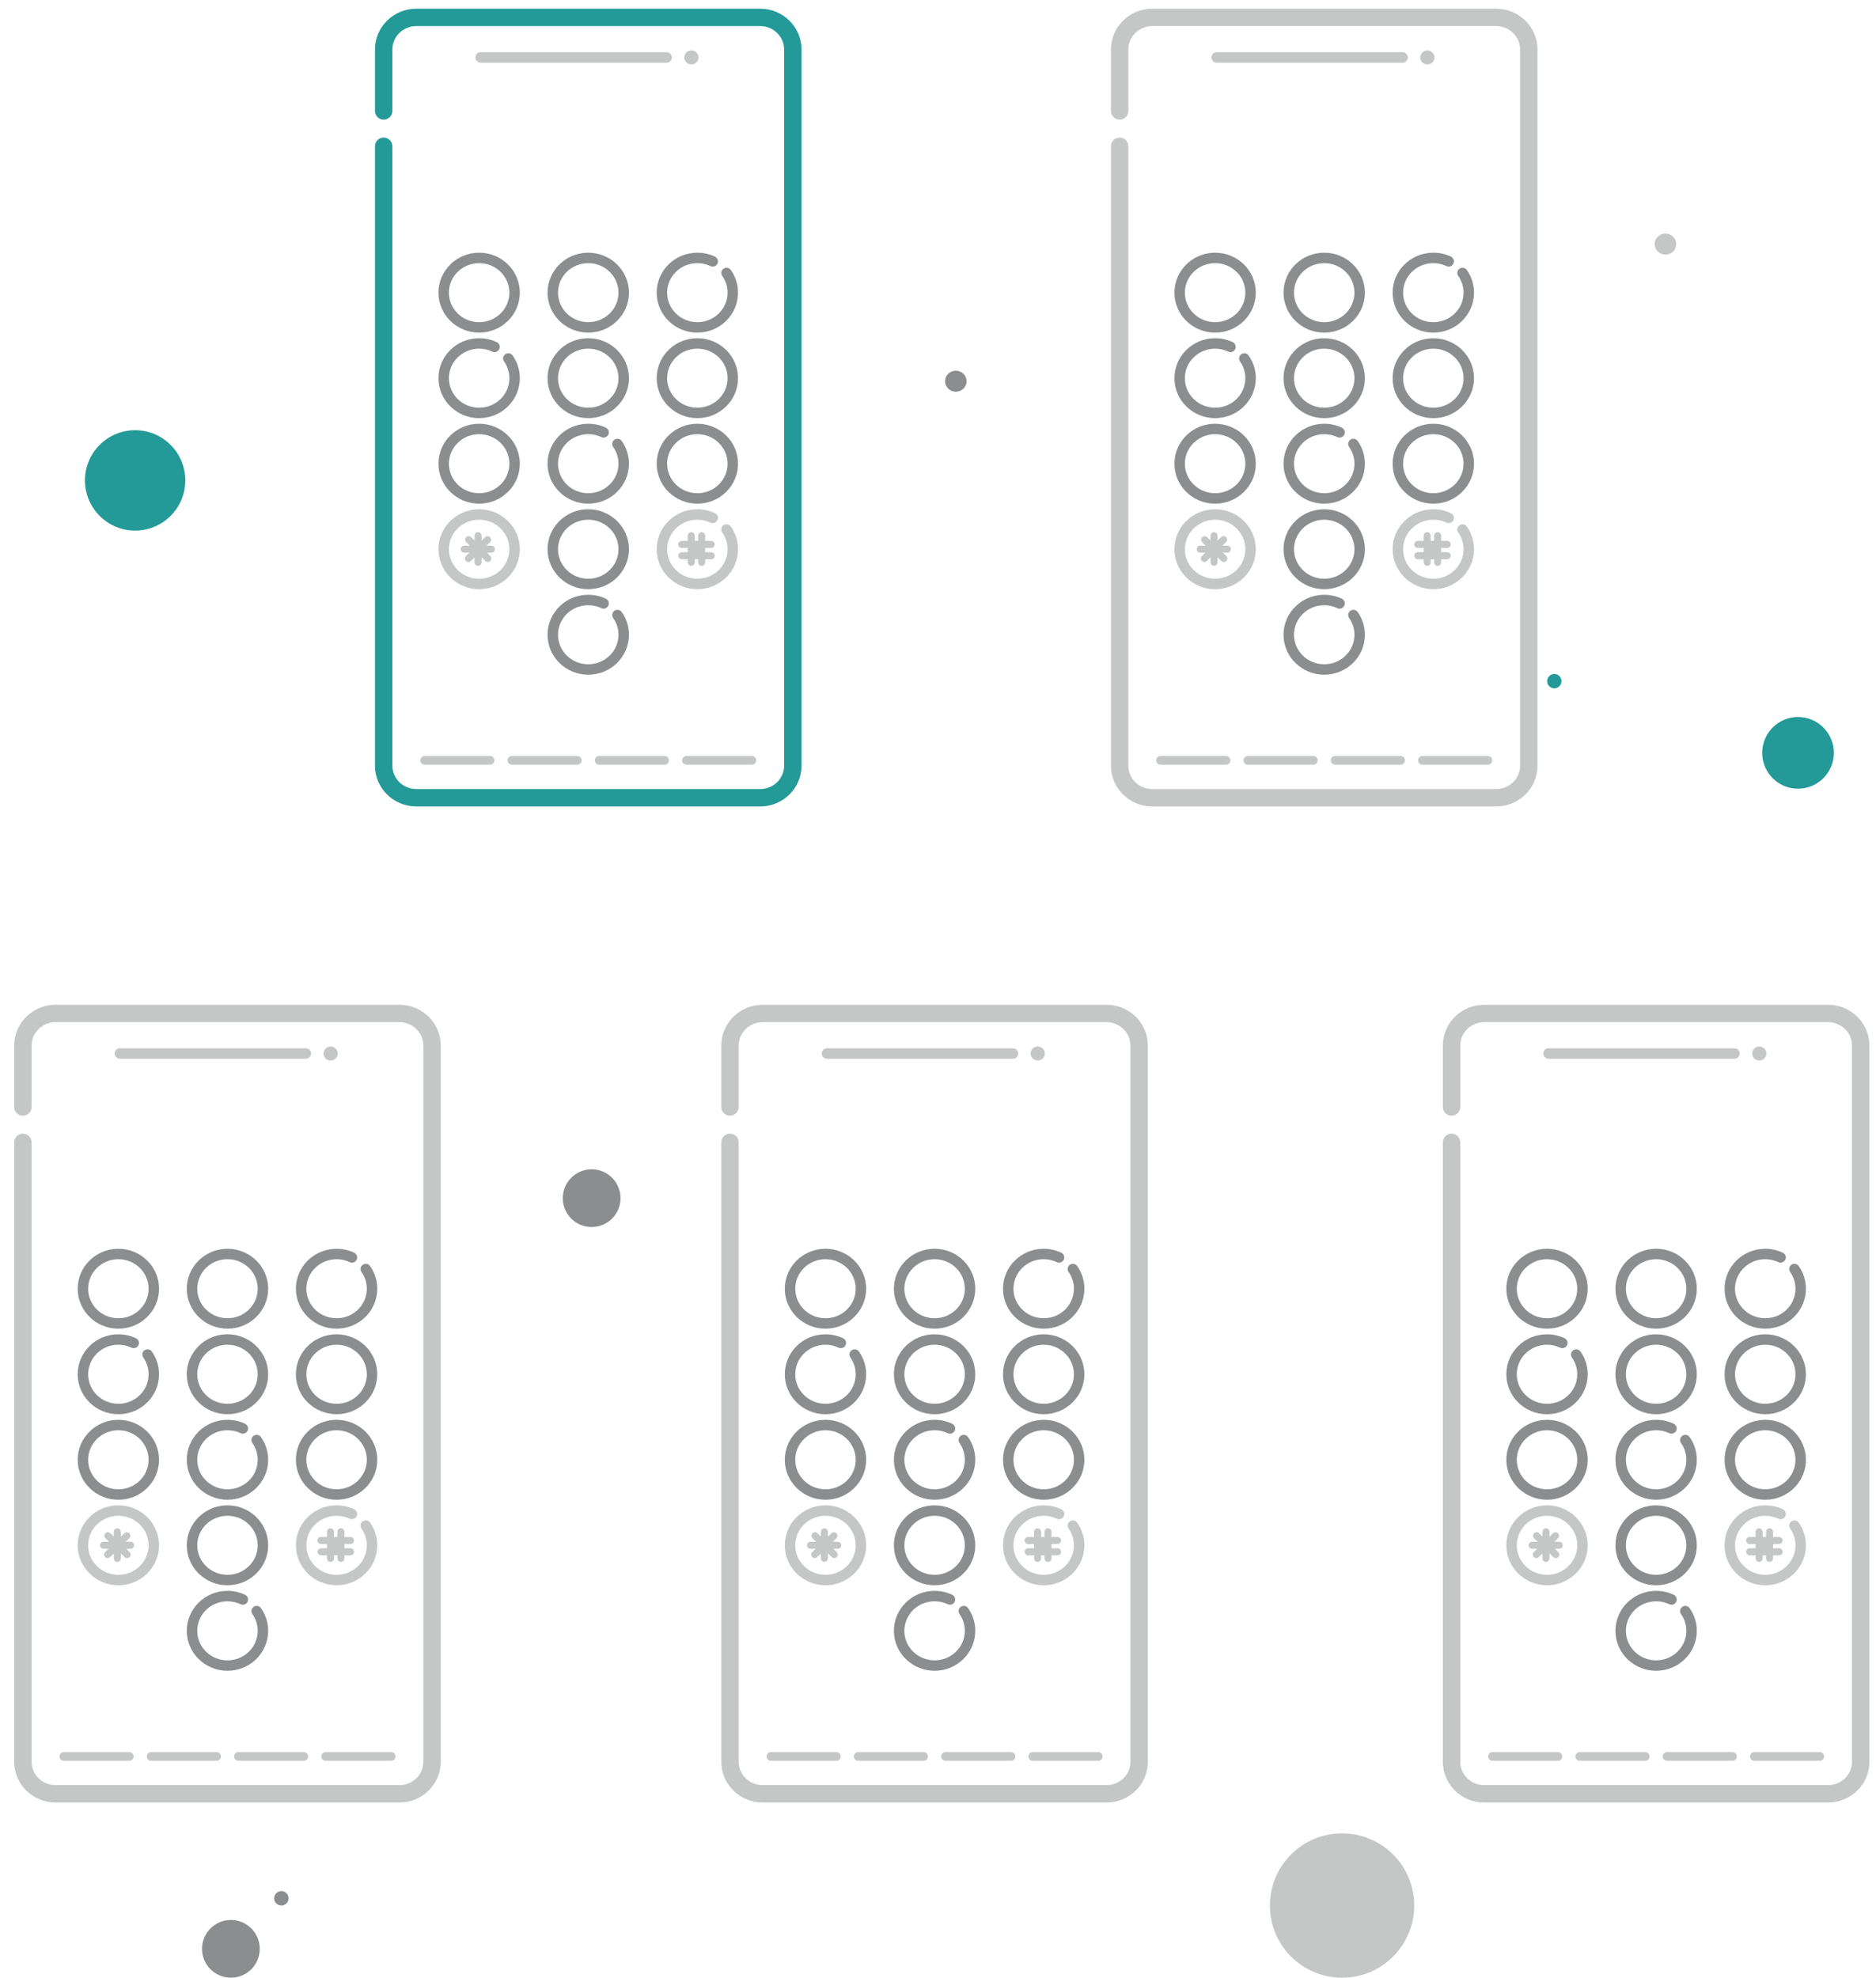 <?xml version="1.0" encoding="UTF-8"?>
<svg width="130px" height="137px" viewBox="0 0 130 137" version="1.1" xmlns="http://www.w3.org/2000/svg" xmlns:xlink="http://www.w3.org/1999/xlink">
    <!-- Generator: Sketch 60 (88103) - https://sketch.com -->
    <title>Illustration / Flow /  Mobile / 1 mobile numbers Activated</title>
    <desc>Created with Sketch.</desc>
    <g id="Illustration-/-Flow-/--Mobile-/-1-mobile-numbers-Activated" stroke="none" stroke-width="1" fill="none" fill-rule="evenodd">
        <path d="M52.672,0.602 C54.255,0.602 55.543,1.864 55.543,3.426 L55.543,3.426 L55.543,53.042 C55.543,54.604 54.255,55.866 52.672,55.866 L52.672,55.866 L28.855,55.866 C27.272,55.866 25.984,54.604 25.984,53.042 L25.984,53.042 L25.984,10.132 C25.984,9.8 26.254,9.53 26.587,9.53 C26.92,9.53 27.19,9.8 27.19,10.132 L27.19,10.132 L27.19,53.042 C27.19,53.933 27.933,54.661 28.855,54.661 L28.855,54.661 L52.672,54.661 C53.594,54.661 54.337,53.933 54.337,53.042 L54.337,53.042 L54.337,3.426 C54.337,2.535 53.594,1.807 52.672,1.807 L52.672,1.807 L28.855,1.807 C27.933,1.807 27.19,2.535 27.19,3.426 L27.19,3.426 L27.19,7.684 C27.19,8.017 26.92,8.287 26.587,8.287 C26.254,8.287 25.984,8.017 25.984,7.684 L25.984,7.684 L25.984,3.426 C25.984,1.864 27.272,0.602 28.855,0.602 L28.855,0.602 Z M124.596,49.669 C125.968,49.669 127.079,50.781 127.079,52.152 C127.079,53.524 125.968,54.636 124.596,54.636 C123.224,54.636 122.113,53.524 122.113,52.152 C122.113,50.781 123.224,49.669 124.596,49.669 Z M107.709,46.689 C107.983,46.689 108.205,46.911 108.205,47.185 C108.205,47.46 107.983,47.682 107.709,47.682 C107.434,47.682 107.212,47.46 107.212,47.185 C107.212,46.911 107.434,46.689 107.709,46.689 Z M9.364,29.801 C11.284,29.801 12.841,31.358 12.841,33.278 C12.841,35.198 11.284,36.755 9.364,36.755 C7.444,36.755 5.887,35.198 5.887,33.278 C5.887,31.358 7.444,29.801 9.364,29.801 Z" id="Combined-Shape" fill="#239A98" fill-rule="nonzero"></path>
        <path d="M16,133 C17.105,133 18,133.895 18,135 C18,136.105 17.105,137 16,137 C14.895,137 14,136.105 14,135 C14,133.895 14.895,133 16,133 Z M19.5,131 C19.776,131 20,131.224 20,131.5 C20,131.776 19.776,132 19.5,132 C19.224,132 19,131.776 19,131.5 C19,131.224 19.224,131 19.5,131 Z M114.764,110.202 C115.191,110.202 115.606,110.296 115.983,110.474 C116.164,110.559 116.241,110.775 116.156,110.955 C116.07,111.136 115.855,111.213 115.674,111.128 C115.393,110.995 115.084,110.925 114.764,110.925 C113.605,110.925 112.668,111.842 112.668,112.97 C112.668,114.098 113.605,115.016 114.764,115.016 C115.922,115.016 116.859,114.098 116.859,112.97 C116.859,112.55 116.729,112.15 116.491,111.812 C116.376,111.649 116.415,111.424 116.578,111.309 C116.742,111.194 116.967,111.233 117.083,111.396 C117.406,111.855 117.583,112.4 117.583,112.97 C117.583,114.501 116.319,115.738 114.764,115.738 C113.208,115.738 111.944,114.501 111.944,112.97 C111.944,111.44 113.208,110.202 114.764,110.202 Z M15.764,110.202 C16.191,110.202 16.606,110.296 16.983,110.474 C17.164,110.559 17.241,110.775 17.156,110.955 C17.07,111.136 16.855,111.213 16.674,111.128 C16.393,110.995 16.084,110.925 15.764,110.925 C14.605,110.925 13.668,111.842 13.668,112.97 C13.668,114.098 14.605,115.016 15.764,115.016 C16.922,115.016 17.859,114.098 17.859,112.97 C17.859,112.55 17.729,112.15 17.491,111.812 C17.376,111.649 17.415,111.424 17.578,111.309 C17.742,111.194 17.967,111.233 18.083,111.396 C18.406,111.855 18.583,112.4 18.583,112.97 C18.583,114.501 17.319,115.738 15.764,115.738 C14.208,115.738 12.944,114.501 12.944,112.97 C12.944,111.44 14.208,110.202 15.764,110.202 Z M64.764,110.202 C65.191,110.202 65.606,110.296 65.983,110.474 C66.164,110.559 66.241,110.775 66.156,110.955 C66.07,111.136 65.855,111.213 65.674,111.128 C65.393,110.995 65.084,110.925 64.764,110.925 C63.605,110.925 62.668,111.842 62.668,112.97 C62.668,114.098 63.605,115.016 64.764,115.016 C65.922,115.016 66.859,114.098 66.859,112.97 C66.859,112.55 66.729,112.15 66.491,111.812 C66.376,111.649 66.415,111.424 66.578,111.309 C66.742,111.194 66.967,111.233 67.083,111.396 C67.406,111.855 67.583,112.4 67.583,112.97 C67.583,114.501 66.319,115.738 64.764,115.738 C63.208,115.738 61.944,114.501 61.944,112.97 C61.944,111.44 63.208,110.202 64.764,110.202 Z M114.764,104.278 C116.319,104.278 117.583,105.516 117.583,107.046 C117.583,108.576 116.319,109.814 114.764,109.814 C113.208,109.814 111.944,108.576 111.944,107.046 C111.944,105.516 113.208,104.278 114.764,104.278 Z M15.764,104.278 C17.319,104.278 18.583,105.516 18.583,107.046 C18.583,108.576 17.319,109.814 15.764,109.814 C14.208,109.814 12.944,108.576 12.944,107.046 C12.944,105.516 14.208,104.278 15.764,104.278 Z M64.764,104.278 C66.319,104.278 67.583,105.516 67.583,107.046 C67.583,108.576 66.319,109.814 64.764,109.814 C63.208,109.814 61.944,108.576 61.944,107.046 C61.944,105.516 63.208,104.278 64.764,104.278 Z M114.764,105.001 C113.605,105.001 112.668,105.918 112.668,107.046 C112.668,108.174 113.605,109.091 114.764,109.091 C115.922,109.091 116.859,108.174 116.859,107.046 C116.859,105.918 115.922,105.001 114.764,105.001 Z M64.764,105.001 C63.605,105.001 62.668,105.918 62.668,107.046 C62.668,108.174 63.605,109.091 64.764,109.091 C65.922,109.091 66.859,108.174 66.859,107.046 C66.859,105.918 65.922,105.001 64.764,105.001 Z M15.764,105.001 C14.605,105.001 13.668,105.918 13.668,107.046 C13.668,108.174 14.605,109.091 15.764,109.091 C16.922,109.091 17.859,108.174 17.859,107.046 C17.859,105.918 16.922,105.001 15.764,105.001 Z M107.203,98.354 C108.758,98.354 110.022,99.591 110.022,101.122 C110.022,102.652 108.758,103.89 107.203,103.89 C105.647,103.89 104.384,102.652 104.384,101.122 C104.384,99.591 105.647,98.354 107.203,98.354 Z M114.764,98.354 C115.191,98.354 115.606,98.447 115.983,98.626 C116.164,98.711 116.241,98.926 116.156,99.107 C116.07,99.287 115.855,99.364 115.674,99.279 C115.393,99.146 115.084,99.077 114.764,99.077 C113.605,99.077 112.668,99.994 112.668,101.122 C112.668,102.25 113.605,103.167 114.764,103.167 C115.922,103.167 116.859,102.25 116.859,101.122 C116.859,100.702 116.729,100.302 116.491,99.964 C116.376,99.801 116.415,99.575 116.578,99.46 C116.742,99.345 116.967,99.384 117.083,99.547 C117.406,100.006 117.583,100.552 117.583,101.122 C117.583,102.652 116.319,103.89 114.764,103.89 C113.208,103.89 111.944,102.652 111.944,101.122 C111.944,99.591 113.208,98.354 114.764,98.354 Z M122.324,98.354 C123.88,98.354 125.143,99.591 125.143,101.122 C125.143,102.652 123.88,103.89 122.324,103.89 C120.769,103.89 119.505,102.652 119.505,101.122 C119.505,99.591 120.769,98.354 122.324,98.354 Z M57.203,98.354 C58.758,98.354 60.022,99.591 60.022,101.122 C60.022,102.652 58.758,103.89 57.203,103.89 C55.647,103.89 54.384,102.652 54.384,101.122 C54.384,99.591 55.647,98.354 57.203,98.354 Z M64.764,98.354 C65.191,98.354 65.606,98.447 65.983,98.626 C66.164,98.711 66.241,98.926 66.156,99.107 C66.07,99.287 65.855,99.364 65.674,99.279 C65.393,99.146 65.084,99.077 64.764,99.077 C63.605,99.077 62.668,99.994 62.668,101.122 C62.668,102.25 63.605,103.167 64.764,103.167 C65.922,103.167 66.859,102.25 66.859,101.122 C66.859,100.702 66.729,100.302 66.491,99.964 C66.376,99.801 66.415,99.575 66.578,99.46 C66.742,99.345 66.967,99.384 67.083,99.547 C67.406,100.006 67.583,100.552 67.583,101.122 C67.583,102.652 66.319,103.89 64.764,103.89 C63.208,103.89 61.944,102.652 61.944,101.122 C61.944,99.591 63.208,98.354 64.764,98.354 Z M72.324,98.354 C73.88,98.354 75.143,99.591 75.143,101.122 C75.143,102.652 73.88,103.89 72.324,103.89 C70.769,103.89 69.505,102.652 69.505,101.122 C69.505,99.591 70.769,98.354 72.324,98.354 Z M8.203,98.354 C9.758,98.354 11.022,99.591 11.022,101.122 C11.022,102.652 9.758,103.89 8.203,103.89 C6.647,103.89 5.384,102.652 5.384,101.122 C5.384,99.591 6.647,98.354 8.203,98.354 Z M23.324,98.354 C24.88,98.354 26.143,99.591 26.143,101.122 C26.143,102.652 24.88,103.89 23.324,103.89 C21.769,103.89 20.505,102.652 20.505,101.122 C20.505,99.591 21.769,98.354 23.324,98.354 Z M15.764,98.354 C16.191,98.354 16.606,98.447 16.983,98.626 C17.164,98.711 17.241,98.926 17.156,99.107 C17.07,99.287 16.855,99.364 16.674,99.279 C16.393,99.146 16.084,99.077 15.764,99.077 C14.605,99.077 13.668,99.994 13.668,101.122 C13.668,102.25 14.605,103.167 15.764,103.167 C16.922,103.167 17.859,102.25 17.859,101.122 C17.859,100.702 17.729,100.302 17.491,99.964 C17.376,99.801 17.415,99.575 17.578,99.46 C17.742,99.345 17.967,99.384 18.083,99.547 C18.406,100.006 18.583,100.552 18.583,101.122 C18.583,102.652 17.319,103.89 15.764,103.89 C14.208,103.89 12.944,102.652 12.944,101.122 C12.944,99.591 14.208,98.354 15.764,98.354 Z M122.324,99.077 C121.165,99.077 120.229,99.994 120.229,101.122 C120.229,102.25 121.165,103.167 122.324,103.167 C123.483,103.167 124.42,102.25 124.42,101.122 C124.42,99.994 123.483,99.077 122.324,99.077 Z M107.203,99.077 C106.044,99.077 105.107,99.994 105.107,101.122 C105.107,102.25 106.044,103.167 107.203,103.167 C108.362,103.167 109.298,102.25 109.298,101.122 C109.298,99.994 108.362,99.077 107.203,99.077 Z M72.324,99.077 C71.165,99.077 70.229,99.994 70.229,101.122 C70.229,102.25 71.165,103.167 72.324,103.167 C73.483,103.167 74.42,102.25 74.42,101.122 C74.42,99.994 73.483,99.077 72.324,99.077 Z M57.203,99.077 C56.044,99.077 55.107,99.994 55.107,101.122 C55.107,102.25 56.044,103.167 57.203,103.167 C58.362,103.167 59.298,102.25 59.298,101.122 C59.298,99.994 58.362,99.077 57.203,99.077 Z M8.203,99.077 C7.044,99.077 6.107,99.994 6.107,101.122 C6.107,102.25 7.044,103.167 8.203,103.167 C9.362,103.167 10.298,102.25 10.298,101.122 C10.298,99.994 9.362,99.077 8.203,99.077 Z M23.324,99.077 C22.165,99.077 21.229,99.994 21.229,101.122 C21.229,102.25 22.165,103.167 23.324,103.167 C24.483,103.167 25.42,102.25 25.42,101.122 C25.42,99.994 24.483,99.077 23.324,99.077 Z M72.324,92.429 C73.88,92.429 75.143,93.667 75.143,95.198 C75.143,96.728 73.88,97.966 72.324,97.966 C70.769,97.966 69.505,96.728 69.505,95.198 C69.505,93.667 70.769,92.429 72.324,92.429 Z M8.203,92.429 C8.63,92.429 9.045,92.523 9.422,92.701 C9.603,92.787 9.68,93.002 9.595,93.182 C9.51,93.363 9.294,93.44 9.113,93.355 C8.832,93.222 8.523,93.152 8.203,93.152 C7.044,93.152 6.107,94.07 6.107,95.198 C6.107,96.326 7.044,97.243 8.203,97.243 C9.362,97.243 10.298,96.326 10.298,95.198 C10.298,94.778 10.169,94.378 9.93,94.039 C9.815,93.876 9.854,93.651 10.018,93.536 C10.181,93.421 10.407,93.46 10.522,93.623 C10.846,94.082 11.022,94.627 11.022,95.198 C11.022,96.728 9.758,97.966 8.203,97.966 C6.647,97.966 5.384,96.728 5.384,95.198 C5.384,93.667 6.647,92.429 8.203,92.429 Z M23.324,92.429 C24.88,92.429 26.143,93.667 26.143,95.198 C26.143,96.728 24.88,97.966 23.324,97.966 C21.769,97.966 20.505,96.728 20.505,95.198 C20.505,93.667 21.769,92.429 23.324,92.429 Z M15.764,92.429 C17.319,92.429 18.583,93.667 18.583,95.198 C18.583,96.728 17.319,97.966 15.764,97.966 C14.208,97.966 12.944,96.728 12.944,95.198 C12.944,94.752 13.052,94.321 13.255,93.933 C13.735,93.017 14.697,92.429 15.764,92.429 Z M64.764,92.429 C66.319,92.429 67.583,93.667 67.583,95.198 C67.583,96.728 66.319,97.966 64.764,97.966 C63.208,97.966 61.944,96.728 61.944,95.198 C61.944,94.752 62.052,94.321 62.255,93.933 C62.735,93.017 63.697,92.429 64.764,92.429 Z M57.203,92.429 C57.63,92.429 58.045,92.523 58.422,92.701 C58.603,92.787 58.68,93.002 58.595,93.182 C58.51,93.363 58.294,93.44 58.113,93.355 C57.832,93.222 57.523,93.152 57.203,93.152 C56.044,93.152 55.107,94.07 55.107,95.198 C55.107,96.326 56.044,97.243 57.203,97.243 C58.362,97.243 59.298,96.326 59.298,95.198 C59.298,94.778 59.169,94.378 58.93,94.039 C58.815,93.876 58.854,93.651 59.018,93.536 C59.181,93.421 59.407,93.46 59.522,93.623 C59.846,94.082 60.022,94.627 60.022,95.198 C60.022,96.728 58.758,97.966 57.203,97.966 C55.647,97.966 54.384,96.728 54.384,95.198 C54.384,93.667 55.647,92.429 57.203,92.429 Z M107.203,92.429 C107.63,92.429 108.045,92.523 108.422,92.701 C108.603,92.787 108.68,93.002 108.595,93.182 C108.51,93.363 108.294,93.44 108.113,93.355 C107.832,93.222 107.523,93.152 107.203,93.152 C106.044,93.152 105.107,94.07 105.107,95.198 C105.107,96.326 106.044,97.243 107.203,97.243 C108.362,97.243 109.298,96.326 109.298,95.198 C109.298,94.778 109.169,94.378 108.93,94.039 C108.815,93.876 108.854,93.651 109.018,93.536 C109.181,93.421 109.407,93.46 109.522,93.623 C109.846,94.082 110.022,94.627 110.022,95.198 C110.022,96.728 108.758,97.966 107.203,97.966 C105.647,97.966 104.384,96.728 104.384,95.198 C104.384,93.667 105.647,92.429 107.203,92.429 Z M122.324,92.429 C123.88,92.429 125.143,93.667 125.143,95.198 C125.143,96.728 123.88,97.966 122.324,97.966 C120.769,97.966 119.505,96.728 119.505,95.198 C119.505,93.667 120.769,92.429 122.324,92.429 Z M114.764,92.429 C116.319,92.429 117.583,93.667 117.583,95.198 C117.583,96.728 116.319,97.966 114.764,97.966 C113.208,97.966 111.944,96.728 111.944,95.198 C111.944,94.752 112.052,94.321 112.255,93.933 C112.735,93.017 113.697,92.429 114.764,92.429 Z M64.764,93.152 C63.967,93.152 63.252,93.589 62.897,94.268 C62.747,94.553 62.668,94.869 62.668,95.198 C62.668,96.326 63.605,97.243 64.764,97.243 C65.922,97.243 66.859,96.326 66.859,95.198 C66.859,94.07 65.922,93.152 64.764,93.152 Z M23.324,93.152 C22.165,93.152 21.229,94.07 21.229,95.198 C21.229,96.326 22.165,97.243 23.324,97.243 C24.483,97.243 25.42,96.326 25.42,95.198 C25.42,94.07 24.483,93.152 23.324,93.152 Z M15.764,93.152 C14.967,93.152 14.252,93.589 13.897,94.268 C13.747,94.553 13.668,94.869 13.668,95.198 C13.668,96.326 14.605,97.243 15.764,97.243 C16.922,97.243 17.859,96.326 17.859,95.198 C17.859,94.07 16.922,93.152 15.764,93.152 Z M122.324,93.152 C121.165,93.152 120.229,94.07 120.229,95.198 C120.229,96.326 121.165,97.243 122.324,97.243 C123.483,97.243 124.42,96.326 124.42,95.198 C124.42,94.07 123.483,93.152 122.324,93.152 Z M114.764,93.152 C113.967,93.152 113.252,93.589 112.897,94.268 C112.747,94.553 112.668,94.869 112.668,95.198 C112.668,96.326 113.605,97.243 114.764,97.243 C115.922,97.243 116.859,96.326 116.859,95.198 C116.859,94.07 115.922,93.152 114.764,93.152 Z M72.324,93.152 C71.165,93.152 70.229,94.07 70.229,95.198 C70.229,96.326 71.165,97.243 72.324,97.243 C73.483,97.243 74.42,96.326 74.42,95.198 C74.42,94.07 73.483,93.152 72.324,93.152 Z M64.764,86.505 C66.319,86.505 67.583,87.743 67.583,89.273 C67.583,90.804 66.319,92.041 64.764,92.041 C63.208,92.041 61.944,90.804 61.944,89.273 C61.944,87.743 63.208,86.505 64.764,86.505 Z M23.324,86.505 C23.752,86.505 24.166,86.599 24.544,86.777 C24.725,86.862 24.802,87.078 24.717,87.258 C24.631,87.439 24.415,87.516 24.235,87.431 C23.953,87.298 23.644,87.228 23.324,87.228 C22.165,87.228 21.229,88.145 21.229,89.273 C21.229,90.401 22.165,91.319 23.324,91.319 C24.483,91.319 25.42,90.401 25.42,89.273 C25.42,88.854 25.29,88.454 25.052,88.115 C24.936,87.952 24.976,87.727 25.139,87.612 C25.302,87.497 25.528,87.536 25.643,87.699 C25.967,88.158 26.143,88.703 26.143,89.273 C26.143,90.804 24.88,92.041 23.324,92.041 C21.769,92.041 20.505,90.804 20.505,89.273 C20.505,87.743 21.769,86.505 23.324,86.505 Z M8.203,86.505 C9.758,86.505 11.022,87.743 11.022,89.273 C11.022,90.804 9.758,92.041 8.203,92.041 C6.647,92.041 5.384,90.804 5.384,89.273 C5.384,87.743 6.647,86.505 8.203,86.505 Z M122.324,86.505 C122.752,86.505 123.166,86.599 123.544,86.777 C123.725,86.862 123.802,87.078 123.717,87.258 C123.631,87.439 123.415,87.516 123.235,87.431 C122.953,87.298 122.644,87.228 122.324,87.228 C121.165,87.228 120.229,88.145 120.229,89.273 C120.229,90.401 121.165,91.319 122.324,91.319 C123.483,91.319 124.42,90.401 124.42,89.273 C124.42,88.854 124.29,88.454 124.052,88.115 C123.936,87.952 123.976,87.727 124.139,87.612 C124.302,87.497 124.528,87.536 124.643,87.699 C124.967,88.158 125.143,88.703 125.143,89.273 C125.143,90.804 123.88,92.041 122.324,92.041 C120.769,92.041 119.505,90.804 119.505,89.273 C119.505,87.743 120.769,86.505 122.324,86.505 Z M57.203,86.505 C58.758,86.505 60.022,87.743 60.022,89.273 C60.022,90.804 58.758,92.041 57.203,92.041 C55.647,92.041 54.384,90.804 54.384,89.273 C54.384,87.743 55.647,86.505 57.203,86.505 Z M107.203,86.505 C108.758,86.505 110.022,87.743 110.022,89.273 C110.022,90.804 108.758,92.041 107.203,92.041 C105.647,92.041 104.384,90.804 104.384,89.273 C104.384,87.743 105.647,86.505 107.203,86.505 Z M114.764,86.505 C116.319,86.505 117.583,87.743 117.583,89.273 C117.583,90.804 116.319,92.041 114.764,92.041 C113.208,92.041 111.944,90.804 111.944,89.273 C111.944,87.743 113.208,86.505 114.764,86.505 Z M15.764,86.505 C17.319,86.505 18.583,87.743 18.583,89.273 C18.583,90.804 17.319,92.041 15.764,92.041 C14.208,92.041 12.944,90.804 12.944,89.273 C12.944,87.743 14.208,86.505 15.764,86.505 Z M72.324,86.505 C72.752,86.505 73.166,86.599 73.544,86.777 C73.725,86.862 73.802,87.078 73.717,87.258 C73.631,87.439 73.415,87.516 73.235,87.431 C72.953,87.298 72.644,87.228 72.324,87.228 C71.165,87.228 70.229,88.145 70.229,89.273 C70.229,90.401 71.165,91.319 72.324,91.319 C73.483,91.319 74.42,90.401 74.42,89.273 C74.42,88.854 74.29,88.454 74.052,88.115 C73.936,87.952 73.976,87.727 74.139,87.612 C74.302,87.497 74.528,87.536 74.643,87.699 C74.967,88.158 75.143,88.703 75.143,89.273 C75.143,90.804 73.88,92.041 72.324,92.041 C70.769,92.041 69.505,90.804 69.505,89.273 C69.505,87.743 70.769,86.505 72.324,86.505 Z M8.203,87.228 C7.044,87.228 6.107,88.145 6.107,89.273 C6.107,90.401 7.044,91.319 8.203,91.319 C9.362,91.319 10.298,90.401 10.298,89.273 C10.298,88.145 9.362,87.228 8.203,87.228 Z M57.203,87.228 C56.044,87.228 55.107,88.145 55.107,89.273 C55.107,90.401 56.044,91.319 57.203,91.319 C58.362,91.319 59.298,90.401 59.298,89.273 C59.298,88.145 58.362,87.228 57.203,87.228 Z M15.764,87.228 C14.605,87.228 13.668,88.145 13.668,89.273 C13.668,90.401 14.605,91.319 15.764,91.319 C16.922,91.319 17.859,90.401 17.859,89.273 C17.859,88.145 16.922,87.228 15.764,87.228 Z M107.203,87.228 C106.044,87.228 105.107,88.145 105.107,89.273 C105.107,90.401 106.044,91.319 107.203,91.319 C108.362,91.319 109.298,90.401 109.298,89.273 C109.298,88.145 108.362,87.228 107.203,87.228 Z M114.764,87.228 C113.605,87.228 112.668,88.145 112.668,89.273 C112.668,90.401 113.605,91.319 114.764,91.319 C115.922,91.319 116.859,90.401 116.859,89.273 C116.859,88.145 115.922,87.228 114.764,87.228 Z M64.764,87.228 C63.605,87.228 62.668,88.145 62.668,89.273 C62.668,90.401 63.605,91.319 64.764,91.319 C65.922,91.319 66.859,90.401 66.859,89.273 C66.859,88.145 65.922,87.228 64.764,87.228 Z M41,81 C42.105,81 43,81.895 43,83 C43,84.105 42.105,85 41,85 C39.895,85 39,84.105 39,83 C39,81.895 39.895,81 41,81 Z M91.764,41.202 C92.191,41.202 92.606,41.296 92.983,41.474 C93.164,41.559 93.241,41.775 93.156,41.955 C93.07,42.136 92.855,42.213 92.674,42.128 C92.393,41.995 92.084,41.925 91.764,41.925 C90.605,41.925 89.668,42.842 89.668,43.97 C89.668,45.098 90.605,46.016 91.764,46.016 C92.922,46.016 93.859,45.098 93.859,43.97 C93.859,43.55 93.729,43.15 93.491,42.812 C93.376,42.649 93.415,42.424 93.578,42.309 C93.742,42.194 93.967,42.233 94.083,42.396 C94.406,42.855 94.583,43.4 94.583,43.97 C94.583,45.501 93.319,46.738 91.764,46.738 C90.208,46.738 88.944,45.501 88.944,43.97 C88.944,42.44 90.208,41.202 91.764,41.202 Z M40.764,41.202 C41.191,41.202 41.606,41.296 41.983,41.474 C42.164,41.559 42.241,41.775 42.156,41.955 C42.07,42.136 41.855,42.213 41.674,42.128 C41.393,41.995 41.084,41.925 40.764,41.925 C39.605,41.925 38.668,42.842 38.668,43.97 C38.668,45.098 39.605,46.016 40.764,46.016 C41.922,46.016 42.859,45.098 42.859,43.97 C42.859,43.55 42.729,43.15 42.491,42.812 C42.376,42.649 42.415,42.424 42.578,42.309 C42.742,42.194 42.967,42.233 43.083,42.396 C43.406,42.855 43.583,43.4 43.583,43.97 C43.583,45.501 42.319,46.738 40.764,46.738 C39.208,46.738 37.944,45.501 37.944,43.97 C37.944,42.44 39.208,41.202 40.764,41.202 Z M91.764,35.278 C93.319,35.278 94.583,36.516 94.583,38.046 C94.583,39.576 93.319,40.814 91.764,40.814 C90.208,40.814 88.944,39.576 88.944,38.046 C88.944,36.516 90.208,35.278 91.764,35.278 Z M40.764,35.278 C42.319,35.278 43.583,36.516 43.583,38.046 C43.583,39.576 42.319,40.814 40.764,40.814 C39.208,40.814 37.944,39.576 37.944,38.046 C37.944,36.516 39.208,35.278 40.764,35.278 Z M91.764,36.001 C90.605,36.001 89.668,36.918 89.668,38.046 C89.668,39.174 90.605,40.091 91.764,40.091 C92.922,40.091 93.859,39.174 93.859,38.046 C93.859,36.918 92.922,36.001 91.764,36.001 Z M40.764,36.001 C39.605,36.001 38.668,36.918 38.668,38.046 C38.668,39.174 39.605,40.091 40.764,40.091 C41.922,40.091 42.859,39.174 42.859,38.046 C42.859,36.918 41.922,36.001 40.764,36.001 Z M40.764,29.354 C41.191,29.354 41.606,29.447 41.983,29.626 C42.164,29.711 42.241,29.926 42.156,30.107 C42.07,30.287 41.855,30.364 41.674,30.279 C41.393,30.146 41.084,30.077 40.764,30.077 C39.605,30.077 38.668,30.994 38.668,32.122 C38.668,33.25 39.605,34.167 40.764,34.167 C41.922,34.167 42.859,33.25 42.859,32.122 C42.859,31.702 42.729,31.302 42.491,30.964 C42.376,30.801 42.415,30.575 42.578,30.46 C42.742,30.345 42.967,30.384 43.083,30.547 C43.406,31.006 43.583,31.552 43.583,32.122 C43.583,33.652 42.319,34.89 40.764,34.89 C39.208,34.89 37.944,33.652 37.944,32.122 C37.944,30.591 39.208,29.354 40.764,29.354 Z M48.324,29.354 C49.88,29.354 51.143,30.591 51.143,32.122 C51.143,33.652 49.88,34.89 48.324,34.89 C46.769,34.89 45.505,33.652 45.505,32.122 C45.505,30.591 46.769,29.354 48.324,29.354 Z M84.203,29.354 C85.758,29.354 87.022,30.591 87.022,32.122 C87.022,33.652 85.758,34.89 84.203,34.89 C82.647,34.89 81.384,33.652 81.384,32.122 C81.384,30.591 82.647,29.354 84.203,29.354 Z M99.324,29.354 C100.88,29.354 102.143,30.591 102.143,32.122 C102.143,33.652 100.88,34.89 99.324,34.89 C97.769,34.89 96.505,33.652 96.505,32.122 C96.505,30.591 97.769,29.354 99.324,29.354 Z M91.764,29.354 C92.191,29.354 92.606,29.447 92.983,29.626 C93.164,29.711 93.241,29.926 93.156,30.107 C93.07,30.287 92.855,30.364 92.674,30.279 C92.393,30.146 92.084,30.077 91.764,30.077 C90.605,30.077 89.668,30.994 89.668,32.122 C89.668,33.25 90.605,34.167 91.764,34.167 C92.922,34.167 93.859,33.25 93.859,32.122 C93.859,31.702 93.729,31.302 93.491,30.964 C93.376,30.801 93.415,30.575 93.578,30.46 C93.742,30.345 93.967,30.384 94.083,30.547 C94.406,31.006 94.583,31.552 94.583,32.122 C94.583,33.652 93.319,34.89 91.764,34.89 C90.208,34.89 88.944,33.652 88.944,32.122 C88.944,30.591 90.208,29.354 91.764,29.354 Z M33.203,29.354 C34.758,29.354 36.022,30.591 36.022,32.122 C36.022,33.652 34.758,34.89 33.203,34.89 C31.647,34.89 30.384,33.652 30.384,32.122 C30.384,30.591 31.647,29.354 33.203,29.354 Z M84.203,30.077 C83.044,30.077 82.107,30.994 82.107,32.122 C82.107,33.25 83.044,34.167 84.203,34.167 C85.362,34.167 86.298,33.25 86.298,32.122 C86.298,30.994 85.362,30.077 84.203,30.077 Z M99.324,30.077 C98.165,30.077 97.229,30.994 97.229,32.122 C97.229,33.25 98.165,34.167 99.324,34.167 C100.483,34.167 101.42,33.25 101.42,32.122 C101.42,30.994 100.483,30.077 99.324,30.077 Z M48.324,30.077 C47.165,30.077 46.229,30.994 46.229,32.122 C46.229,33.25 47.165,34.167 48.324,34.167 C49.483,34.167 50.42,33.25 50.42,32.122 C50.42,30.994 49.483,30.077 48.324,30.077 Z M33.203,30.077 C32.044,30.077 31.107,30.994 31.107,32.122 C31.107,33.25 32.044,34.167 33.203,34.167 C34.362,34.167 35.298,33.25 35.298,32.122 C35.298,30.994 34.362,30.077 33.203,30.077 Z M91.764,23.429 C93.319,23.429 94.583,24.667 94.583,26.198 C94.583,27.728 93.319,28.966 91.764,28.966 C90.208,28.966 88.944,27.728 88.944,26.198 C88.944,25.752 89.052,25.321 89.255,24.933 C89.735,24.017 90.697,23.429 91.764,23.429 Z M84.203,23.429 C84.63,23.429 85.045,23.523 85.422,23.701 C85.603,23.787 85.68,24.002 85.595,24.182 C85.51,24.363 85.294,24.44 85.113,24.355 C84.832,24.222 84.523,24.152 84.203,24.152 C83.044,24.152 82.107,25.07 82.107,26.198 C82.107,27.326 83.044,28.243 84.203,28.243 C85.362,28.243 86.298,27.326 86.298,26.198 C86.298,25.778 86.169,25.378 85.93,25.039 C85.815,24.876 85.854,24.651 86.018,24.536 C86.181,24.421 86.407,24.46 86.522,24.623 C86.846,25.082 87.022,25.627 87.022,26.198 C87.022,27.728 85.758,28.966 84.203,28.966 C82.647,28.966 81.384,27.728 81.384,26.198 C81.384,24.667 82.647,23.429 84.203,23.429 Z M99.324,23.429 C100.88,23.429 102.143,24.667 102.143,26.198 C102.143,27.728 100.88,28.966 99.324,28.966 C97.769,28.966 96.505,27.728 96.505,26.198 C96.505,24.667 97.769,23.429 99.324,23.429 Z M40.764,23.429 C42.319,23.429 43.583,24.667 43.583,26.198 C43.583,27.728 42.319,28.966 40.764,28.966 C39.208,28.966 37.944,27.728 37.944,26.198 C37.944,25.752 38.052,25.321 38.255,24.933 C38.735,24.017 39.697,23.429 40.764,23.429 Z M48.324,23.429 C49.88,23.429 51.143,24.667 51.143,26.198 C51.143,27.728 49.88,28.966 48.324,28.966 C46.769,28.966 45.505,27.728 45.505,26.198 C45.505,24.667 46.769,23.429 48.324,23.429 Z M33.203,23.429 C33.63,23.429 34.045,23.523 34.422,23.701 C34.603,23.787 34.68,24.002 34.595,24.182 C34.51,24.363 34.294,24.44 34.113,24.355 C33.832,24.222 33.523,24.152 33.203,24.152 C32.044,24.152 31.107,25.07 31.107,26.198 C31.107,27.326 32.044,28.243 33.203,28.243 C34.362,28.243 35.298,27.326 35.298,26.198 C35.298,25.778 35.169,25.378 34.93,25.039 C34.815,24.876 34.854,24.651 35.018,24.536 C35.181,24.421 35.407,24.46 35.522,24.623 C35.846,25.082 36.022,25.627 36.022,26.198 C36.022,27.728 34.758,28.966 33.203,28.966 C31.647,28.966 30.384,27.728 30.384,26.198 C30.384,24.667 31.647,23.429 33.203,23.429 Z M48.324,24.152 C47.165,24.152 46.229,25.07 46.229,26.198 C46.229,27.326 47.165,28.243 48.324,28.243 C49.483,28.243 50.42,27.326 50.42,26.198 C50.42,25.07 49.483,24.152 48.324,24.152 Z M40.764,24.152 C39.967,24.152 39.252,24.589 38.897,25.268 C38.747,25.553 38.668,25.869 38.668,26.198 C38.668,27.326 39.605,28.243 40.764,28.243 C41.922,28.243 42.859,27.326 42.859,26.198 C42.859,25.07 41.922,24.152 40.764,24.152 Z M91.764,24.152 C90.967,24.152 90.252,24.589 89.897,25.268 C89.747,25.553 89.668,25.869 89.668,26.198 C89.668,27.326 90.605,28.243 91.764,28.243 C92.922,28.243 93.859,27.326 93.859,26.198 C93.859,25.07 92.922,24.152 91.764,24.152 Z M99.324,24.152 C98.165,24.152 97.229,25.07 97.229,26.198 C97.229,27.326 98.165,28.243 99.324,28.243 C100.483,28.243 101.42,27.326 101.42,26.198 C101.42,25.07 100.483,24.152 99.324,24.152 Z M66.235,25.677 C66.647,25.677 66.98,26.004 66.98,26.407 C66.98,26.81 66.647,27.137 66.235,27.137 C65.824,27.137 65.49,26.81 65.49,26.407 C65.49,26.004 65.824,25.677 66.235,25.677 Z M48.324,17.505 C48.752,17.505 49.166,17.599 49.544,17.777 C49.725,17.862 49.802,18.078 49.717,18.258 C49.631,18.439 49.415,18.516 49.235,18.431 C48.953,18.298 48.644,18.228 48.324,18.228 C47.165,18.228 46.229,19.145 46.229,20.273 C46.229,21.401 47.165,22.319 48.324,22.319 C49.483,22.319 50.42,21.401 50.42,20.273 C50.42,19.854 50.29,19.454 50.052,19.115 C49.936,18.952 49.976,18.727 50.139,18.612 C50.302,18.497 50.528,18.536 50.643,18.699 C50.967,19.158 51.143,19.703 51.143,20.273 C51.143,21.804 49.88,23.041 48.324,23.041 C46.769,23.041 45.505,21.804 45.505,20.273 C45.505,18.743 46.769,17.505 48.324,17.505 Z M84.203,17.505 C85.758,17.505 87.022,18.743 87.022,20.273 C87.022,21.804 85.758,23.041 84.203,23.041 C82.647,23.041 81.384,21.804 81.384,20.273 C81.384,18.743 82.647,17.505 84.203,17.505 Z M91.764,17.505 C93.319,17.505 94.583,18.743 94.583,20.273 C94.583,21.804 93.319,23.041 91.764,23.041 C90.208,23.041 88.944,21.804 88.944,20.273 C88.944,18.743 90.208,17.505 91.764,17.505 Z M99.324,17.505 C99.752,17.505 100.166,17.599 100.544,17.777 C100.725,17.862 100.802,18.078 100.717,18.258 C100.631,18.439 100.415,18.516 100.235,18.431 C99.953,18.298 99.644,18.228 99.324,18.228 C98.165,18.228 97.229,19.145 97.229,20.273 C97.229,21.401 98.165,22.319 99.324,22.319 C100.483,22.319 101.42,21.401 101.42,20.273 C101.42,19.854 101.29,19.454 101.052,19.115 C100.936,18.952 100.976,18.727 101.139,18.612 C101.302,18.497 101.528,18.536 101.643,18.699 C101.967,19.158 102.143,19.703 102.143,20.273 C102.143,21.804 100.88,23.041 99.324,23.041 C97.769,23.041 96.505,21.804 96.505,20.273 C96.505,18.743 97.769,17.505 99.324,17.505 Z M40.764,17.505 C42.319,17.505 43.583,18.743 43.583,20.273 C43.583,21.804 42.319,23.041 40.764,23.041 C39.208,23.041 37.944,21.804 37.944,20.273 C37.944,18.743 39.208,17.505 40.764,17.505 Z M33.203,17.505 C34.758,17.505 36.022,18.743 36.022,20.273 C36.022,21.804 34.758,23.041 33.203,23.041 C31.647,23.041 30.384,21.804 30.384,20.273 C30.384,18.743 31.647,17.505 33.203,17.505 Z M40.764,18.228 C39.605,18.228 38.668,19.145 38.668,20.273 C38.668,21.401 39.605,22.319 40.764,22.319 C41.922,22.319 42.859,21.401 42.859,20.273 C42.859,19.145 41.922,18.228 40.764,18.228 Z M84.203,18.228 C83.044,18.228 82.107,19.145 82.107,20.273 C82.107,21.401 83.044,22.319 84.203,22.319 C85.362,22.319 86.298,21.401 86.298,20.273 C86.298,19.145 85.362,18.228 84.203,18.228 Z M91.764,18.228 C90.605,18.228 89.668,19.145 89.668,20.273 C89.668,21.401 90.605,22.319 91.764,22.319 C92.922,22.319 93.859,21.401 93.859,20.273 C93.859,19.145 92.922,18.228 91.764,18.228 Z M33.203,18.228 C32.044,18.228 31.107,19.145 31.107,20.273 C31.107,21.401 32.044,22.319 33.203,22.319 C34.362,22.319 35.298,21.401 35.298,20.273 C35.298,19.145 34.362,18.228 33.203,18.228 Z" id="Combined-Shape" fill="#8C8D8E" fill-rule="nonzero"></path>
        <path d="M93,127 C95.761,127 98,129.239 98,132 C98,134.761 95.761,137 93,137 C90.239,137 88,134.761 88,132 C88,129.239 90.239,127 93,127 Z M126.672,69.602 C128.255,69.602 129.543,70.864 129.543,72.426 L129.543,72.426 L129.543,122.042 C129.543,123.604 128.255,124.866 126.672,124.866 L126.672,124.866 L102.855,124.866 C101.272,124.866 99.984,123.604 99.984,122.042 L99.984,122.042 L99.984,79.132 C99.984,78.8 100.254,78.53 100.587,78.53 C100.92,78.53 101.19,78.8 101.19,79.132 L101.19,79.132 L101.19,122.042 C101.19,122.933 101.933,123.661 102.855,123.661 L102.855,123.661 L126.672,123.661 C127.594,123.661 128.337,122.933 128.337,122.042 L128.337,122.042 L128.337,72.426 C128.337,71.535 127.594,70.807 126.672,70.807 L126.672,70.807 L102.855,70.807 C101.933,70.807 101.19,71.535 101.19,72.426 L101.19,72.426 L101.19,76.684 C101.19,77.017 100.92,77.287 100.587,77.287 C100.254,77.287 99.984,77.017 99.984,76.684 L99.984,76.684 L99.984,72.426 C99.984,70.864 101.272,69.602 102.855,69.602 L102.855,69.602 Z M76.672,69.602 C78.255,69.602 79.543,70.864 79.543,72.426 L79.543,72.426 L79.543,122.042 C79.543,123.604 78.255,124.866 76.672,124.866 L76.672,124.866 L52.855,124.866 C51.272,124.866 49.984,123.604 49.984,122.042 L49.984,122.042 L49.984,79.132 C49.984,78.8 50.254,78.53 50.587,78.53 C50.92,78.53 51.19,78.8 51.19,79.132 L51.19,79.132 L51.19,122.042 C51.19,122.933 51.933,123.661 52.855,123.661 L52.855,123.661 L76.672,123.661 C77.594,123.661 78.337,122.933 78.337,122.042 L78.337,122.042 L78.337,72.426 C78.337,71.535 77.594,70.807 76.672,70.807 L76.672,70.807 L52.855,70.807 C51.933,70.807 51.19,71.535 51.19,72.426 L51.19,72.426 L51.19,76.684 C51.19,77.017 50.92,77.287 50.587,77.287 C50.254,77.287 49.984,77.017 49.984,76.684 L49.984,76.684 L49.984,72.426 C49.984,70.864 51.272,69.602 52.855,69.602 L52.855,69.602 Z M27.672,69.602 C29.255,69.602 30.543,70.864 30.543,72.426 L30.543,72.426 L30.543,122.042 C30.543,123.604 29.255,124.866 27.672,124.866 L27.672,124.866 L3.855,124.866 C2.272,124.866 0.984,123.604 0.984,122.042 L0.984,122.042 L0.984,79.132 C0.984,78.8 1.254,78.53 1.587,78.53 C1.92,78.53 2.19,78.8 2.19,79.132 L2.19,79.132 L2.19,122.042 C2.19,122.933 2.933,123.661 3.855,123.661 L3.855,123.661 L27.672,123.661 C28.594,123.661 29.337,122.933 29.337,122.042 L29.337,122.042 L29.337,72.426 C29.337,71.535 28.594,70.807 27.672,70.807 L27.672,70.807 L3.855,70.807 C2.933,70.807 2.19,71.535 2.19,72.426 L2.19,72.426 L2.19,76.684 C2.19,77.017 1.92,77.287 1.587,77.287 C1.254,77.287 0.984,77.017 0.984,76.684 L0.984,76.684 L0.984,72.426 C0.984,70.864 2.272,69.602 3.855,69.602 L3.855,69.602 Z M64.007,121.371 C64.173,121.371 64.307,121.506 64.307,121.671 C64.307,121.813 64.209,121.932 64.076,121.964 L64.007,121.971 L59.471,121.971 C59.305,121.971 59.171,121.837 59.171,121.671 C59.171,121.529 59.27,121.41 59.402,121.379 L59.471,121.371 L64.007,121.371 Z M107.959,121.371 C108.125,121.371 108.259,121.506 108.259,121.671 C108.259,121.813 108.16,121.932 108.028,121.964 L107.959,121.971 L103.422,121.971 C103.257,121.971 103.122,121.837 103.122,121.671 C103.122,121.529 103.221,121.41 103.354,121.379 L103.422,121.371 L107.959,121.371 Z M120.056,121.371 C120.222,121.371 120.356,121.506 120.356,121.671 C120.356,121.813 120.257,121.932 120.125,121.964 L120.056,121.971 L115.52,121.971 C115.354,121.971 115.22,121.837 115.22,121.671 C115.22,121.529 115.318,121.41 115.451,121.379 L115.52,121.371 L120.056,121.371 Z M114.007,121.371 C114.173,121.371 114.307,121.506 114.307,121.671 C114.307,121.813 114.209,121.932 114.076,121.964 L114.007,121.971 L109.471,121.971 C109.305,121.971 109.171,121.837 109.171,121.671 C109.171,121.529 109.27,121.41 109.402,121.379 L109.471,121.371 L114.007,121.371 Z M126.105,121.371 C126.27,121.371 126.405,121.506 126.405,121.671 C126.405,121.813 126.306,121.932 126.173,121.964 L126.105,121.971 L121.568,121.971 C121.402,121.971 121.268,121.837 121.268,121.671 C121.268,121.529 121.367,121.41 121.499,121.379 L121.568,121.371 L126.105,121.371 Z M21.056,121.371 C21.222,121.371 21.356,121.506 21.356,121.671 C21.356,121.813 21.257,121.932 21.125,121.964 L21.056,121.971 L16.52,121.971 C16.354,121.971 16.22,121.837 16.22,121.671 C16.22,121.529 16.318,121.41 16.451,121.379 L16.52,121.371 L21.056,121.371 Z M15.007,121.371 C15.173,121.371 15.307,121.506 15.307,121.671 C15.307,121.813 15.209,121.932 15.076,121.964 L15.007,121.971 L10.471,121.971 C10.305,121.971 10.171,121.837 10.171,121.671 C10.171,121.529 10.27,121.41 10.402,121.379 L10.471,121.371 L15.007,121.371 Z M27.105,121.371 C27.27,121.371 27.405,121.506 27.405,121.671 C27.405,121.813 27.306,121.932 27.173,121.964 L27.105,121.971 L22.568,121.971 C22.402,121.971 22.268,121.837 22.268,121.671 C22.268,121.529 22.367,121.41 22.499,121.379 L22.568,121.371 L27.105,121.371 Z M8.959,121.371 C9.125,121.371 9.259,121.506 9.259,121.671 C9.259,121.813 9.16,121.932 9.028,121.964 L8.959,121.971 L4.422,121.971 C4.257,121.971 4.122,121.837 4.122,121.671 C4.122,121.529 4.221,121.41 4.354,121.379 L4.422,121.371 L8.959,121.371 Z M70.056,121.371 C70.222,121.371 70.356,121.506 70.356,121.671 C70.356,121.813 70.257,121.932 70.125,121.964 L70.056,121.971 L65.52,121.971 C65.354,121.971 65.22,121.837 65.22,121.671 C65.22,121.529 65.318,121.41 65.451,121.379 L65.52,121.371 L70.056,121.371 Z M76.105,121.371 C76.27,121.371 76.405,121.506 76.405,121.671 C76.405,121.813 76.306,121.932 76.173,121.964 L76.105,121.971 L71.568,121.971 C71.402,121.971 71.268,121.837 71.268,121.671 C71.268,121.529 71.367,121.41 71.499,121.379 L71.568,121.371 L76.105,121.371 Z M57.959,121.371 C58.125,121.371 58.259,121.506 58.259,121.671 C58.259,121.813 58.16,121.932 58.028,121.964 L57.959,121.971 L53.422,121.971 C53.257,121.971 53.122,121.837 53.122,121.671 C53.122,121.529 53.221,121.41 53.354,121.379 L53.422,121.371 L57.959,121.371 Z M8.203,104.278 C9.758,104.278 11.022,105.516 11.022,107.046 C11.022,108.576 9.758,109.814 8.203,109.814 C6.647,109.814 5.384,108.576 5.384,107.046 C5.384,105.516 6.647,104.278 8.203,104.278 Z M72.324,104.278 C72.752,104.278 73.166,104.372 73.544,104.55 C73.725,104.635 73.802,104.85 73.717,105.031 C73.631,105.211 73.415,105.289 73.235,105.203 C72.953,105.071 72.644,105.001 72.324,105.001 C71.165,105.001 70.229,105.918 70.229,107.046 C70.229,108.174 71.165,109.091 72.324,109.091 C73.483,109.091 74.42,108.174 74.42,107.046 C74.42,106.626 74.29,106.226 74.052,105.888 C73.936,105.725 73.976,105.499 74.139,105.384 C74.302,105.269 74.528,105.308 74.643,105.472 C74.967,105.931 75.143,106.476 75.143,107.046 C75.143,108.576 73.88,109.814 72.324,109.814 C70.769,109.814 69.505,108.576 69.505,107.046 C69.505,105.516 70.769,104.278 72.324,104.278 Z M107.203,104.278 C108.758,104.278 110.022,105.516 110.022,107.046 C110.022,108.576 108.758,109.814 107.203,109.814 C105.647,109.814 104.384,108.576 104.384,107.046 C104.384,105.516 105.647,104.278 107.203,104.278 Z M122.324,104.278 C122.752,104.278 123.166,104.372 123.544,104.55 C123.725,104.635 123.802,104.85 123.717,105.031 C123.631,105.211 123.415,105.289 123.235,105.203 C122.953,105.071 122.644,105.001 122.324,105.001 C121.165,105.001 120.229,105.918 120.229,107.046 C120.229,108.174 121.165,109.091 122.324,109.091 C123.483,109.091 124.42,108.174 124.42,107.046 C124.42,106.626 124.29,106.226 124.052,105.888 C123.936,105.725 123.976,105.499 124.139,105.384 C124.302,105.269 124.528,105.308 124.643,105.472 C124.967,105.931 125.143,106.476 125.143,107.046 C125.143,108.576 123.88,109.814 122.324,109.814 C120.769,109.814 119.505,108.576 119.505,107.046 C119.505,105.516 120.769,104.278 122.324,104.278 Z M57.203,104.278 C58.758,104.278 60.022,105.516 60.022,107.046 C60.022,108.576 58.758,109.814 57.203,109.814 C55.647,109.814 54.384,108.576 54.384,107.046 C54.384,105.516 55.647,104.278 57.203,104.278 Z M23.324,104.278 C23.752,104.278 24.166,104.372 24.544,104.55 C24.725,104.635 24.802,104.85 24.717,105.031 C24.631,105.211 24.415,105.289 24.235,105.203 C23.953,105.071 23.644,105.001 23.324,105.001 C22.165,105.001 21.229,105.918 21.229,107.046 C21.229,108.174 22.165,109.091 23.324,109.091 C24.483,109.091 25.42,108.174 25.42,107.046 C25.42,106.626 25.29,106.226 25.052,105.888 C24.936,105.725 24.976,105.499 25.139,105.384 C25.302,105.269 25.528,105.308 25.643,105.472 C25.967,105.931 26.143,106.476 26.143,107.046 C26.143,108.576 24.88,109.814 23.324,109.814 C21.769,109.814 20.505,108.576 20.505,107.046 C20.505,105.516 21.769,104.278 23.324,104.278 Z M57.203,105.001 C56.044,105.001 55.107,105.918 55.107,107.046 C55.107,108.174 56.044,109.091 57.203,109.091 C58.362,109.091 59.298,108.174 59.298,107.046 C59.298,105.918 58.362,105.001 57.203,105.001 Z M8.203,105.001 C7.044,105.001 6.107,105.918 6.107,107.046 C6.107,108.174 7.044,109.091 8.203,109.091 C9.362,109.091 10.298,108.174 10.298,107.046 C10.298,105.918 9.362,105.001 8.203,105.001 Z M107.203,105.001 C106.044,105.001 105.107,105.918 105.107,107.046 C105.107,108.174 106.044,109.091 107.203,109.091 C108.362,109.091 109.298,108.174 109.298,107.046 C109.298,105.918 108.362,105.001 107.203,105.001 Z M23.623,105.865 C23.735,105.865 23.829,105.94 23.857,106.042 L23.866,106.106 L23.866,106.468 L24.288,106.468 C24.398,106.468 24.492,106.543 24.52,106.646 L24.528,106.711 C24.528,106.823 24.454,106.917 24.352,106.945 L24.288,106.954 L23.866,106.953 L23.866,107.252 L24.292,107.252 C24.402,107.252 24.496,107.327 24.524,107.43 L24.532,107.495 C24.532,107.607 24.458,107.701 24.356,107.729 L24.292,107.738 L23.866,107.737 L23.866,107.96 C23.866,108.071 23.79,108.164 23.688,108.192 L23.623,108.201 C23.512,108.201 23.418,108.126 23.389,108.024 L23.381,107.96 L23.381,107.737 L23.143,107.737 L23.143,107.96 C23.143,108.071 23.068,108.164 22.965,108.192 L22.9,108.201 C22.789,108.201 22.695,108.126 22.667,108.024 L22.658,107.96 L22.658,107.737 L22.243,107.738 C22.133,107.738 22.039,107.662 22.011,107.559 L22.003,107.495 C22.003,107.383 22.077,107.289 22.179,107.261 L22.243,107.252 L22.658,107.252 L22.658,106.953 L22.24,106.954 C22.106,106.954 21.999,106.845 21.999,106.711 C21.999,106.599 22.073,106.505 22.175,106.477 L22.24,106.468 L22.658,106.468 L22.658,106.106 C22.658,105.995 22.733,105.901 22.836,105.873 L22.9,105.865 C23.012,105.865 23.106,105.94 23.134,106.042 L23.143,106.106 L23.143,106.468 L23.381,106.468 L23.381,106.106 C23.381,105.995 23.456,105.901 23.559,105.873 L23.623,105.865 Z M122.623,105.865 C122.735,105.865 122.829,105.94 122.857,106.042 L122.866,106.106 L122.866,106.468 L123.288,106.468 C123.398,106.468 123.492,106.543 123.52,106.646 L123.528,106.711 C123.528,106.823 123.454,106.917 123.352,106.945 L123.288,106.954 L122.866,106.953 L122.866,107.252 L123.292,107.252 C123.402,107.252 123.496,107.327 123.524,107.43 L123.532,107.495 C123.532,107.607 123.458,107.701 123.356,107.729 L123.292,107.738 L122.866,107.737 L122.866,107.96 C122.866,108.071 122.79,108.164 122.688,108.192 L122.623,108.201 C122.512,108.201 122.418,108.126 122.389,108.024 L122.381,107.96 L122.381,107.737 L122.143,107.737 L122.143,107.96 C122.143,108.071 122.068,108.164 121.965,108.192 L121.9,108.201 C121.789,108.201 121.695,108.126 121.667,108.024 L121.658,107.96 L121.658,107.737 L121.243,107.738 C121.133,107.738 121.039,107.662 121.011,107.559 L121.003,107.495 C121.003,107.383 121.077,107.289 121.179,107.261 L121.243,107.252 L121.658,107.252 L121.658,106.953 L121.24,106.954 C121.106,106.954 120.999,106.845 120.999,106.711 C120.999,106.599 121.073,106.505 121.175,106.477 L121.24,106.468 L121.658,106.468 L121.658,106.106 C121.658,105.995 121.733,105.901 121.836,105.873 L121.9,105.865 C122.012,105.865 122.106,105.94 122.134,106.042 L122.143,106.106 L122.143,106.468 L122.381,106.468 L122.381,106.106 C122.381,105.995 122.456,105.901 122.559,105.873 L122.623,105.865 Z M72.623,105.865 C72.735,105.865 72.829,105.94 72.857,106.042 L72.866,106.106 L72.866,106.468 L73.288,106.468 C73.398,106.468 73.492,106.543 73.52,106.646 L73.528,106.711 C73.528,106.823 73.454,106.917 73.352,106.945 L73.288,106.954 L72.866,106.953 L72.866,107.252 L73.292,107.252 C73.402,107.252 73.496,107.327 73.524,107.43 L73.532,107.495 C73.532,107.607 73.458,107.701 73.356,107.729 L73.292,107.738 L72.866,107.737 L72.866,107.96 C72.866,108.071 72.79,108.164 72.688,108.192 L72.623,108.201 C72.512,108.201 72.418,108.126 72.389,108.024 L72.381,107.96 L72.381,107.737 L72.143,107.737 L72.143,107.96 C72.143,108.071 72.068,108.164 71.965,108.192 L71.9,108.201 C71.789,108.201 71.695,108.126 71.667,108.024 L71.658,107.96 L71.658,107.737 L71.243,107.738 C71.133,107.738 71.039,107.662 71.011,107.559 L71.003,107.495 C71.003,107.383 71.077,107.289 71.179,107.261 L71.243,107.252 L71.658,107.252 L71.658,106.953 L71.24,106.954 C71.106,106.954 70.999,106.845 70.999,106.711 C70.999,106.599 71.073,106.505 71.175,106.477 L71.24,106.468 L71.658,106.468 L71.658,106.106 C71.658,105.995 71.733,105.901 71.836,105.873 L71.9,105.865 C72.012,105.865 72.106,105.94 72.134,106.042 L72.143,106.106 L72.143,106.468 L72.381,106.468 L72.381,106.106 C72.381,105.995 72.456,105.901 72.559,105.873 L72.623,105.865 Z M8.128,105.865 C8.24,105.865 8.334,105.94 8.362,106.042 L8.371,106.106 L8.371,106.454 L8.622,106.209 C8.702,106.131 8.821,106.12 8.913,106.173 L8.964,106.214 C9.043,106.293 9.055,106.413 9.002,106.505 L8.962,106.556 L8.711,106.801 L9.054,106.802 C9.165,106.802 9.258,106.877 9.286,106.98 L9.295,107.044 C9.295,107.156 9.22,107.25 9.118,107.279 L9.054,107.287 L8.746,107.287 L8.981,107.518 C9.06,107.595 9.074,107.715 9.022,107.808 L8.983,107.86 C8.905,107.94 8.785,107.954 8.693,107.903 L8.641,107.865 L8.371,107.599 L8.371,107.957 C8.371,108.068 8.295,108.161 8.193,108.189 L8.128,108.198 C8.016,108.198 7.922,108.123 7.894,108.021 L7.885,107.957 L7.885,107.611 L7.627,107.865 C7.548,107.942 7.429,107.954 7.337,107.9 L7.285,107.86 C7.207,107.78 7.195,107.66 7.248,107.569 L7.287,107.518 L7.522,107.287 L7.166,107.287 C7.055,107.287 6.962,107.212 6.934,107.109 L6.925,107.044 C6.925,106.933 7,106.838 7.102,106.81 L7.166,106.802 L7.557,106.801 L7.306,106.556 C7.227,106.478 7.213,106.359 7.265,106.266 L7.304,106.214 C7.382,106.134 7.502,106.119 7.594,106.17 L7.646,106.209 L7.885,106.442 L7.885,106.106 C7.885,105.995 7.961,105.902 8.064,105.873 L8.128,105.865 Z M107.128,105.865 C107.24,105.865 107.334,105.94 107.362,106.042 L107.371,106.106 L107.371,106.454 L107.622,106.209 C107.702,106.131 107.821,106.12 107.913,106.173 L107.964,106.214 C108.043,106.293 108.055,106.413 108.002,106.505 L107.962,106.556 L107.711,106.801 L108.054,106.802 C108.165,106.802 108.258,106.877 108.286,106.98 L108.295,107.044 C108.295,107.156 108.22,107.25 108.118,107.279 L108.054,107.287 L107.746,107.287 L107.981,107.518 C108.06,107.595 108.074,107.715 108.022,107.808 L107.983,107.86 C107.905,107.94 107.785,107.954 107.693,107.903 L107.641,107.865 L107.371,107.599 L107.371,107.957 C107.371,108.068 107.295,108.161 107.193,108.189 L107.128,108.198 C107.016,108.198 106.922,108.123 106.894,108.021 L106.885,107.957 L106.885,107.611 L106.627,107.865 C106.548,107.942 106.429,107.954 106.337,107.9 L106.285,107.86 C106.207,107.78 106.195,107.66 106.248,107.569 L106.287,107.518 L106.522,107.287 L106.166,107.287 C106.055,107.287 105.962,107.212 105.934,107.109 L105.925,107.044 C105.925,106.933 106,106.838 106.102,106.81 L106.166,106.802 L106.557,106.801 L106.306,106.556 C106.227,106.478 106.213,106.359 106.265,106.266 L106.304,106.214 C106.382,106.134 106.502,106.119 106.594,106.17 L106.646,106.209 L106.885,106.442 L106.885,106.106 C106.885,105.995 106.961,105.902 107.064,105.873 L107.128,105.865 Z M57.128,105.865 C57.24,105.865 57.334,105.94 57.362,106.042 L57.371,106.106 L57.371,106.454 L57.622,106.209 C57.702,106.131 57.821,106.12 57.913,106.173 L57.964,106.214 C58.043,106.293 58.055,106.413 58.002,106.505 L57.962,106.556 L57.711,106.801 L58.054,106.802 C58.165,106.802 58.258,106.877 58.286,106.98 L58.295,107.044 C58.295,107.156 58.22,107.25 58.118,107.279 L58.054,107.287 L57.746,107.287 L57.981,107.518 C58.06,107.595 58.074,107.715 58.022,107.808 L57.983,107.86 C57.905,107.94 57.785,107.954 57.693,107.903 L57.641,107.865 L57.371,107.599 L57.371,107.957 C57.371,108.068 57.295,108.161 57.193,108.189 L57.128,108.198 C57.016,108.198 56.922,108.123 56.894,108.021 L56.885,107.957 L56.885,107.611 L56.627,107.865 C56.548,107.942 56.429,107.954 56.337,107.9 L56.285,107.86 C56.207,107.78 56.195,107.66 56.248,107.569 L56.287,107.518 L56.522,107.287 L56.166,107.287 C56.055,107.287 55.962,107.212 55.934,107.109 L55.925,107.044 C55.925,106.933 56,106.838 56.102,106.81 L56.166,106.802 L56.557,106.801 L56.306,106.556 C56.227,106.478 56.213,106.359 56.265,106.266 L56.304,106.214 C56.382,106.134 56.502,106.119 56.594,106.17 L56.646,106.209 L56.885,106.442 L56.885,106.106 C56.885,105.995 56.961,105.902 57.064,105.873 L57.128,105.865 Z M71.913,72.494 C72.184,72.494 72.405,72.711 72.405,72.979 C72.405,73.247 72.184,73.464 71.913,73.464 C71.641,73.464 71.421,73.247 71.421,72.979 C71.421,72.711 71.641,72.494 71.913,72.494 Z M121.913,72.494 C122.184,72.494 122.405,72.711 122.405,72.979 C122.405,73.247 122.184,73.464 121.913,73.464 C121.641,73.464 121.421,73.247 121.421,72.979 C121.421,72.711 121.641,72.494 121.913,72.494 Z M22.913,72.494 C23.184,72.494 23.405,72.711 23.405,72.979 C23.405,73.247 23.184,73.464 22.913,73.464 C22.641,73.464 22.421,73.247 22.421,72.979 C22.421,72.711 22.641,72.494 22.913,72.494 Z M70.191,72.615 C70.392,72.615 70.555,72.778 70.555,72.979 C70.555,73.18 70.392,73.343 70.191,73.343 L57.309,73.343 C57.108,73.343 56.946,73.18 56.946,72.979 C56.946,72.778 57.108,72.615 57.309,72.615 L70.191,72.615 Z M21.191,72.615 C21.392,72.615 21.555,72.778 21.555,72.979 C21.555,73.18 21.392,73.343 21.191,73.343 L8.309,73.343 C8.108,73.343 7.946,73.18 7.946,72.979 C7.946,72.778 8.108,72.615 8.309,72.615 L21.191,72.615 Z M120.191,72.615 C120.392,72.615 120.555,72.778 120.555,72.979 C120.555,73.18 120.392,73.343 120.191,73.343 L107.309,73.343 C107.108,73.343 106.946,73.18 106.946,72.979 C106.946,72.778 107.108,72.615 107.309,72.615 L120.191,72.615 Z M103.672,0.602 C105.255,0.602 106.543,1.864 106.543,3.426 L106.543,3.426 L106.543,53.042 C106.543,54.604 105.255,55.866 103.672,55.866 L103.672,55.866 L79.855,55.866 C78.272,55.866 76.984,54.604 76.984,53.042 L76.984,53.042 L76.984,10.132 C76.984,9.8 77.254,9.53 77.587,9.53 C77.92,9.53 78.19,9.8 78.19,10.132 L78.19,10.132 L78.19,53.042 C78.19,53.933 78.933,54.661 79.855,54.661 L79.855,54.661 L103.672,54.661 C104.594,54.661 105.337,53.933 105.337,53.042 L105.337,53.042 L105.337,3.426 C105.337,2.535 104.594,1.807 103.672,1.807 L103.672,1.807 L79.855,1.807 C78.933,1.807 78.19,2.535 78.19,3.426 L78.19,3.426 L78.19,7.684 C78.19,8.017 77.92,8.287 77.587,8.287 C77.254,8.287 76.984,8.017 76.984,7.684 L76.984,7.684 L76.984,3.426 C76.984,1.864 78.272,0.602 79.855,0.602 L79.855,0.602 Z M103.105,52.371 C103.27,52.371 103.405,52.506 103.405,52.671 C103.405,52.813 103.306,52.932 103.173,52.964 L103.105,52.971 L98.568,52.971 C98.402,52.971 98.268,52.837 98.268,52.671 C98.268,52.529 98.367,52.41 98.499,52.379 L98.568,52.371 L103.105,52.371 Z M91.007,52.371 C91.173,52.371 91.307,52.506 91.307,52.671 C91.307,52.813 91.209,52.932 91.076,52.964 L91.007,52.971 L86.471,52.971 C86.305,52.971 86.171,52.837 86.171,52.671 C86.171,52.529 86.27,52.41 86.402,52.379 L86.471,52.371 L91.007,52.371 Z M84.959,52.371 C85.125,52.371 85.259,52.506 85.259,52.671 C85.259,52.813 85.16,52.932 85.028,52.964 L84.959,52.971 L80.422,52.971 C80.257,52.971 80.122,52.837 80.122,52.671 C80.122,52.529 80.221,52.41 80.354,52.379 L80.422,52.371 L84.959,52.371 Z M40.007,52.371 C40.173,52.371 40.307,52.506 40.307,52.671 C40.307,52.813 40.209,52.932 40.076,52.964 L40.007,52.971 L35.471,52.971 C35.305,52.971 35.171,52.837 35.171,52.671 C35.171,52.529 35.27,52.41 35.402,52.379 L35.471,52.371 L40.007,52.371 Z M97.056,52.371 C97.222,52.371 97.356,52.506 97.356,52.671 C97.356,52.813 97.257,52.932 97.125,52.964 L97.056,52.971 L92.52,52.971 C92.354,52.971 92.22,52.837 92.22,52.671 C92.22,52.529 92.318,52.41 92.451,52.379 L92.52,52.371 L97.056,52.371 Z M46.056,52.371 C46.222,52.371 46.356,52.506 46.356,52.671 C46.356,52.813 46.257,52.932 46.125,52.964 L46.056,52.971 L41.52,52.971 C41.354,52.971 41.22,52.837 41.22,52.671 C41.22,52.529 41.318,52.41 41.451,52.379 L41.52,52.371 L46.056,52.371 Z M52.105,52.371 C52.27,52.371 52.405,52.506 52.405,52.671 C52.405,52.813 52.306,52.932 52.173,52.964 L52.105,52.971 L47.568,52.971 C47.402,52.971 47.268,52.837 47.268,52.671 C47.268,52.529 47.367,52.41 47.499,52.379 L47.568,52.371 L52.105,52.371 Z M33.959,52.371 C34.125,52.371 34.259,52.506 34.259,52.671 C34.259,52.813 34.16,52.932 34.028,52.964 L33.959,52.971 L29.422,52.971 C29.257,52.971 29.122,52.837 29.122,52.671 C29.122,52.529 29.221,52.41 29.354,52.379 L29.422,52.371 L33.959,52.371 Z M84.203,35.278 C85.758,35.278 87.022,36.516 87.022,38.046 C87.022,39.576 85.758,40.814 84.203,40.814 C82.647,40.814 81.384,39.576 81.384,38.046 C81.384,36.516 82.647,35.278 84.203,35.278 Z M99.324,35.278 C99.752,35.278 100.166,35.372 100.544,35.55 C100.725,35.635 100.802,35.85 100.717,36.031 C100.631,36.211 100.415,36.289 100.235,36.203 C99.953,36.071 99.644,36.001 99.324,36.001 C98.165,36.001 97.229,36.918 97.229,38.046 C97.229,39.174 98.165,40.091 99.324,40.091 C100.483,40.091 101.42,39.174 101.42,38.046 C101.42,37.626 101.29,37.226 101.052,36.888 C100.936,36.725 100.976,36.499 101.139,36.384 C101.302,36.269 101.528,36.308 101.643,36.472 C101.967,36.931 102.143,37.476 102.143,38.046 C102.143,39.576 100.88,40.814 99.324,40.814 C97.769,40.814 96.505,39.576 96.505,38.046 C96.505,36.516 97.769,35.278 99.324,35.278 Z M33.203,35.278 C34.758,35.278 36.022,36.516 36.022,38.046 C36.022,39.576 34.758,40.814 33.203,40.814 C31.647,40.814 30.384,39.576 30.384,38.046 C30.384,36.516 31.647,35.278 33.203,35.278 Z M48.324,35.278 C48.752,35.278 49.166,35.372 49.544,35.55 C49.725,35.635 49.802,35.85 49.717,36.031 C49.631,36.211 49.415,36.289 49.235,36.203 C48.953,36.071 48.644,36.001 48.324,36.001 C47.165,36.001 46.229,36.918 46.229,38.046 C46.229,39.174 47.165,40.091 48.324,40.091 C49.483,40.091 50.42,39.174 50.42,38.046 C50.42,37.626 50.29,37.226 50.052,36.888 C49.936,36.725 49.976,36.499 50.139,36.384 C50.302,36.269 50.528,36.308 50.643,36.472 C50.967,36.931 51.143,37.476 51.143,38.046 C51.143,39.576 49.88,40.814 48.324,40.814 C46.769,40.814 45.505,39.576 45.505,38.046 C45.505,36.516 46.769,35.278 48.324,35.278 Z M84.203,36.001 C83.044,36.001 82.107,36.918 82.107,38.046 C82.107,39.174 83.044,40.091 84.203,40.091 C85.362,40.091 86.298,39.174 86.298,38.046 C86.298,36.918 85.362,36.001 84.203,36.001 Z M33.203,36.001 C32.044,36.001 31.107,36.918 31.107,38.046 C31.107,39.174 32.044,40.091 33.203,40.091 C34.362,40.091 35.298,39.174 35.298,38.046 C35.298,36.918 34.362,36.001 33.203,36.001 Z M99.623,36.865 C99.735,36.865 99.829,36.94 99.857,37.042 L99.866,37.106 L99.866,37.468 L100.288,37.468 C100.398,37.468 100.492,37.543 100.52,37.646 L100.528,37.711 C100.528,37.823 100.454,37.917 100.352,37.945 L100.288,37.954 L99.866,37.953 L99.866,38.252 L100.292,38.252 C100.402,38.252 100.496,38.327 100.524,38.43 L100.532,38.495 C100.532,38.607 100.458,38.701 100.356,38.729 L100.292,38.738 L99.866,38.737 L99.866,38.96 C99.866,39.071 99.79,39.164 99.688,39.192 L99.623,39.201 C99.512,39.201 99.418,39.126 99.389,39.024 L99.381,38.96 L99.381,38.737 L99.143,38.737 L99.143,38.96 C99.143,39.071 99.068,39.164 98.965,39.192 L98.9,39.201 C98.789,39.201 98.695,39.126 98.667,39.024 L98.658,38.96 L98.658,38.737 L98.243,38.738 C98.133,38.738 98.039,38.662 98.011,38.559 L98.003,38.495 C98.003,38.383 98.077,38.289 98.179,38.261 L98.243,38.252 L98.658,38.252 L98.658,37.953 L98.24,37.954 C98.106,37.954 97.999,37.845 97.999,37.711 C97.999,37.599 98.073,37.505 98.175,37.477 L98.24,37.468 L98.658,37.468 L98.658,37.106 C98.658,36.995 98.733,36.901 98.836,36.873 L98.9,36.865 C99.012,36.865 99.106,36.94 99.134,37.042 L99.143,37.106 L99.143,37.468 L99.381,37.468 L99.381,37.106 C99.381,36.995 99.456,36.901 99.559,36.873 L99.623,36.865 Z M48.623,36.865 C48.735,36.865 48.829,36.94 48.857,37.042 L48.866,37.106 L48.866,37.468 L49.288,37.468 C49.398,37.468 49.492,37.543 49.52,37.646 L49.528,37.711 C49.528,37.823 49.454,37.917 49.352,37.945 L49.288,37.954 L48.866,37.953 L48.866,38.252 L49.292,38.252 C49.402,38.252 49.496,38.327 49.524,38.43 L49.532,38.495 C49.532,38.607 49.458,38.701 49.356,38.729 L49.292,38.738 L48.866,38.737 L48.866,38.96 C48.866,39.071 48.79,39.164 48.688,39.192 L48.623,39.201 C48.512,39.201 48.418,39.126 48.389,39.024 L48.381,38.96 L48.381,38.737 L48.143,38.737 L48.143,38.96 C48.143,39.071 48.068,39.164 47.965,39.192 L47.9,39.201 C47.789,39.201 47.695,39.126 47.667,39.024 L47.658,38.96 L47.658,38.737 L47.243,38.738 C47.133,38.738 47.039,38.662 47.011,38.559 L47.003,38.495 C47.003,38.383 47.077,38.289 47.179,38.261 L47.243,38.252 L47.658,38.252 L47.658,37.953 L47.24,37.954 C47.106,37.954 46.999,37.845 46.999,37.711 C46.999,37.599 47.073,37.505 47.175,37.477 L47.24,37.468 L47.658,37.468 L47.658,37.106 C47.658,36.995 47.733,36.901 47.836,36.873 L47.9,36.865 C48.012,36.865 48.106,36.94 48.134,37.042 L48.143,37.106 L48.143,37.468 L48.381,37.468 L48.381,37.106 C48.381,36.995 48.456,36.901 48.559,36.873 L48.623,36.865 Z M84.128,36.865 C84.24,36.865 84.334,36.94 84.362,37.042 L84.371,37.106 L84.371,37.454 L84.622,37.209 C84.702,37.131 84.821,37.12 84.913,37.173 L84.964,37.214 C85.043,37.293 85.055,37.413 85.002,37.505 L84.962,37.556 L84.711,37.801 L85.054,37.802 C85.165,37.802 85.258,37.877 85.286,37.98 L85.295,38.044 C85.295,38.156 85.22,38.25 85.118,38.279 L85.054,38.287 L84.746,38.287 L84.981,38.518 C85.06,38.595 85.074,38.715 85.022,38.808 L84.983,38.86 C84.905,38.94 84.785,38.954 84.693,38.903 L84.641,38.865 L84.371,38.599 L84.371,38.957 C84.371,39.068 84.295,39.161 84.193,39.189 L84.128,39.198 C84.016,39.198 83.922,39.123 83.894,39.021 L83.885,38.957 L83.885,38.611 L83.627,38.865 C83.548,38.942 83.429,38.954 83.337,38.9 L83.285,38.86 C83.207,38.78 83.195,38.66 83.248,38.569 L83.287,38.518 L83.522,38.287 L83.166,38.287 C83.055,38.287 82.962,38.212 82.934,38.109 L82.925,38.044 C82.925,37.933 83,37.838 83.102,37.81 L83.166,37.802 L83.557,37.801 L83.306,37.556 C83.227,37.478 83.213,37.359 83.265,37.266 L83.304,37.214 C83.382,37.134 83.502,37.119 83.594,37.17 L83.646,37.209 L83.885,37.442 L83.885,37.106 C83.885,36.995 83.961,36.902 84.064,36.873 L84.128,36.865 Z M33.128,36.865 C33.24,36.865 33.334,36.94 33.362,37.042 L33.371,37.106 L33.371,37.454 L33.622,37.209 C33.702,37.131 33.821,37.12 33.913,37.173 L33.964,37.214 C34.043,37.293 34.055,37.413 34.002,37.505 L33.962,37.556 L33.711,37.801 L34.054,37.802 C34.165,37.802 34.258,37.877 34.286,37.98 L34.295,38.044 C34.295,38.156 34.22,38.25 34.118,38.279 L34.054,38.287 L33.746,38.287 L33.981,38.518 C34.06,38.595 34.074,38.715 34.022,38.808 L33.983,38.86 C33.905,38.94 33.785,38.954 33.693,38.903 L33.641,38.865 L33.371,38.599 L33.371,38.957 C33.371,39.068 33.295,39.161 33.193,39.189 L33.128,39.198 C33.016,39.198 32.922,39.123 32.894,39.021 L32.885,38.957 L32.885,38.611 L32.627,38.865 C32.548,38.942 32.429,38.954 32.337,38.9 L32.285,38.86 C32.207,38.78 32.195,38.66 32.248,38.569 L32.287,38.518 L32.522,38.287 L32.166,38.287 C32.055,38.287 31.962,38.212 31.934,38.109 L31.925,38.044 C31.925,37.933 32,37.838 32.102,37.81 L32.166,37.802 L32.557,37.801 L32.306,37.556 C32.227,37.478 32.213,37.359 32.265,37.266 L32.304,37.214 C32.382,37.134 32.502,37.119 32.594,37.17 L32.646,37.209 L32.885,37.442 L32.885,37.106 C32.885,36.995 32.961,36.902 33.064,36.873 L33.128,36.865 Z M115.407,16.18 C115.819,16.18 116.152,16.507 116.152,16.91 C116.152,17.313 115.819,17.64 115.407,17.64 C114.996,17.64 114.662,17.313 114.662,16.91 C114.662,16.507 114.996,16.18 115.407,16.18 Z M47.913,3.494 C48.184,3.494 48.405,3.711 48.405,3.979 C48.405,4.247 48.184,4.464 47.913,4.464 C47.641,4.464 47.421,4.247 47.421,3.979 C47.421,3.711 47.641,3.494 47.913,3.494 Z M98.913,3.494 C99.184,3.494 99.405,3.711 99.405,3.979 C99.405,4.247 99.184,4.464 98.913,4.464 C98.641,4.464 98.421,4.247 98.421,3.979 C98.421,3.711 98.641,3.494 98.913,3.494 Z M97.191,3.615 C97.392,3.615 97.555,3.778 97.555,3.979 C97.555,4.18 97.392,4.343 97.191,4.343 L84.309,4.343 C84.108,4.343 83.946,4.18 83.946,3.979 C83.946,3.778 84.108,3.615 84.309,3.615 L97.191,3.615 Z M46.191,3.615 C46.392,3.615 46.555,3.778 46.555,3.979 C46.555,4.18 46.392,4.343 46.191,4.343 L33.309,4.343 C33.108,4.343 32.946,4.18 32.946,3.979 C32.946,3.778 33.108,3.615 33.309,3.615 L46.191,3.615 Z" id="Combined-Shape" fill="#C5C6C6" fill-rule="nonzero"></path>
    </g>
</svg>